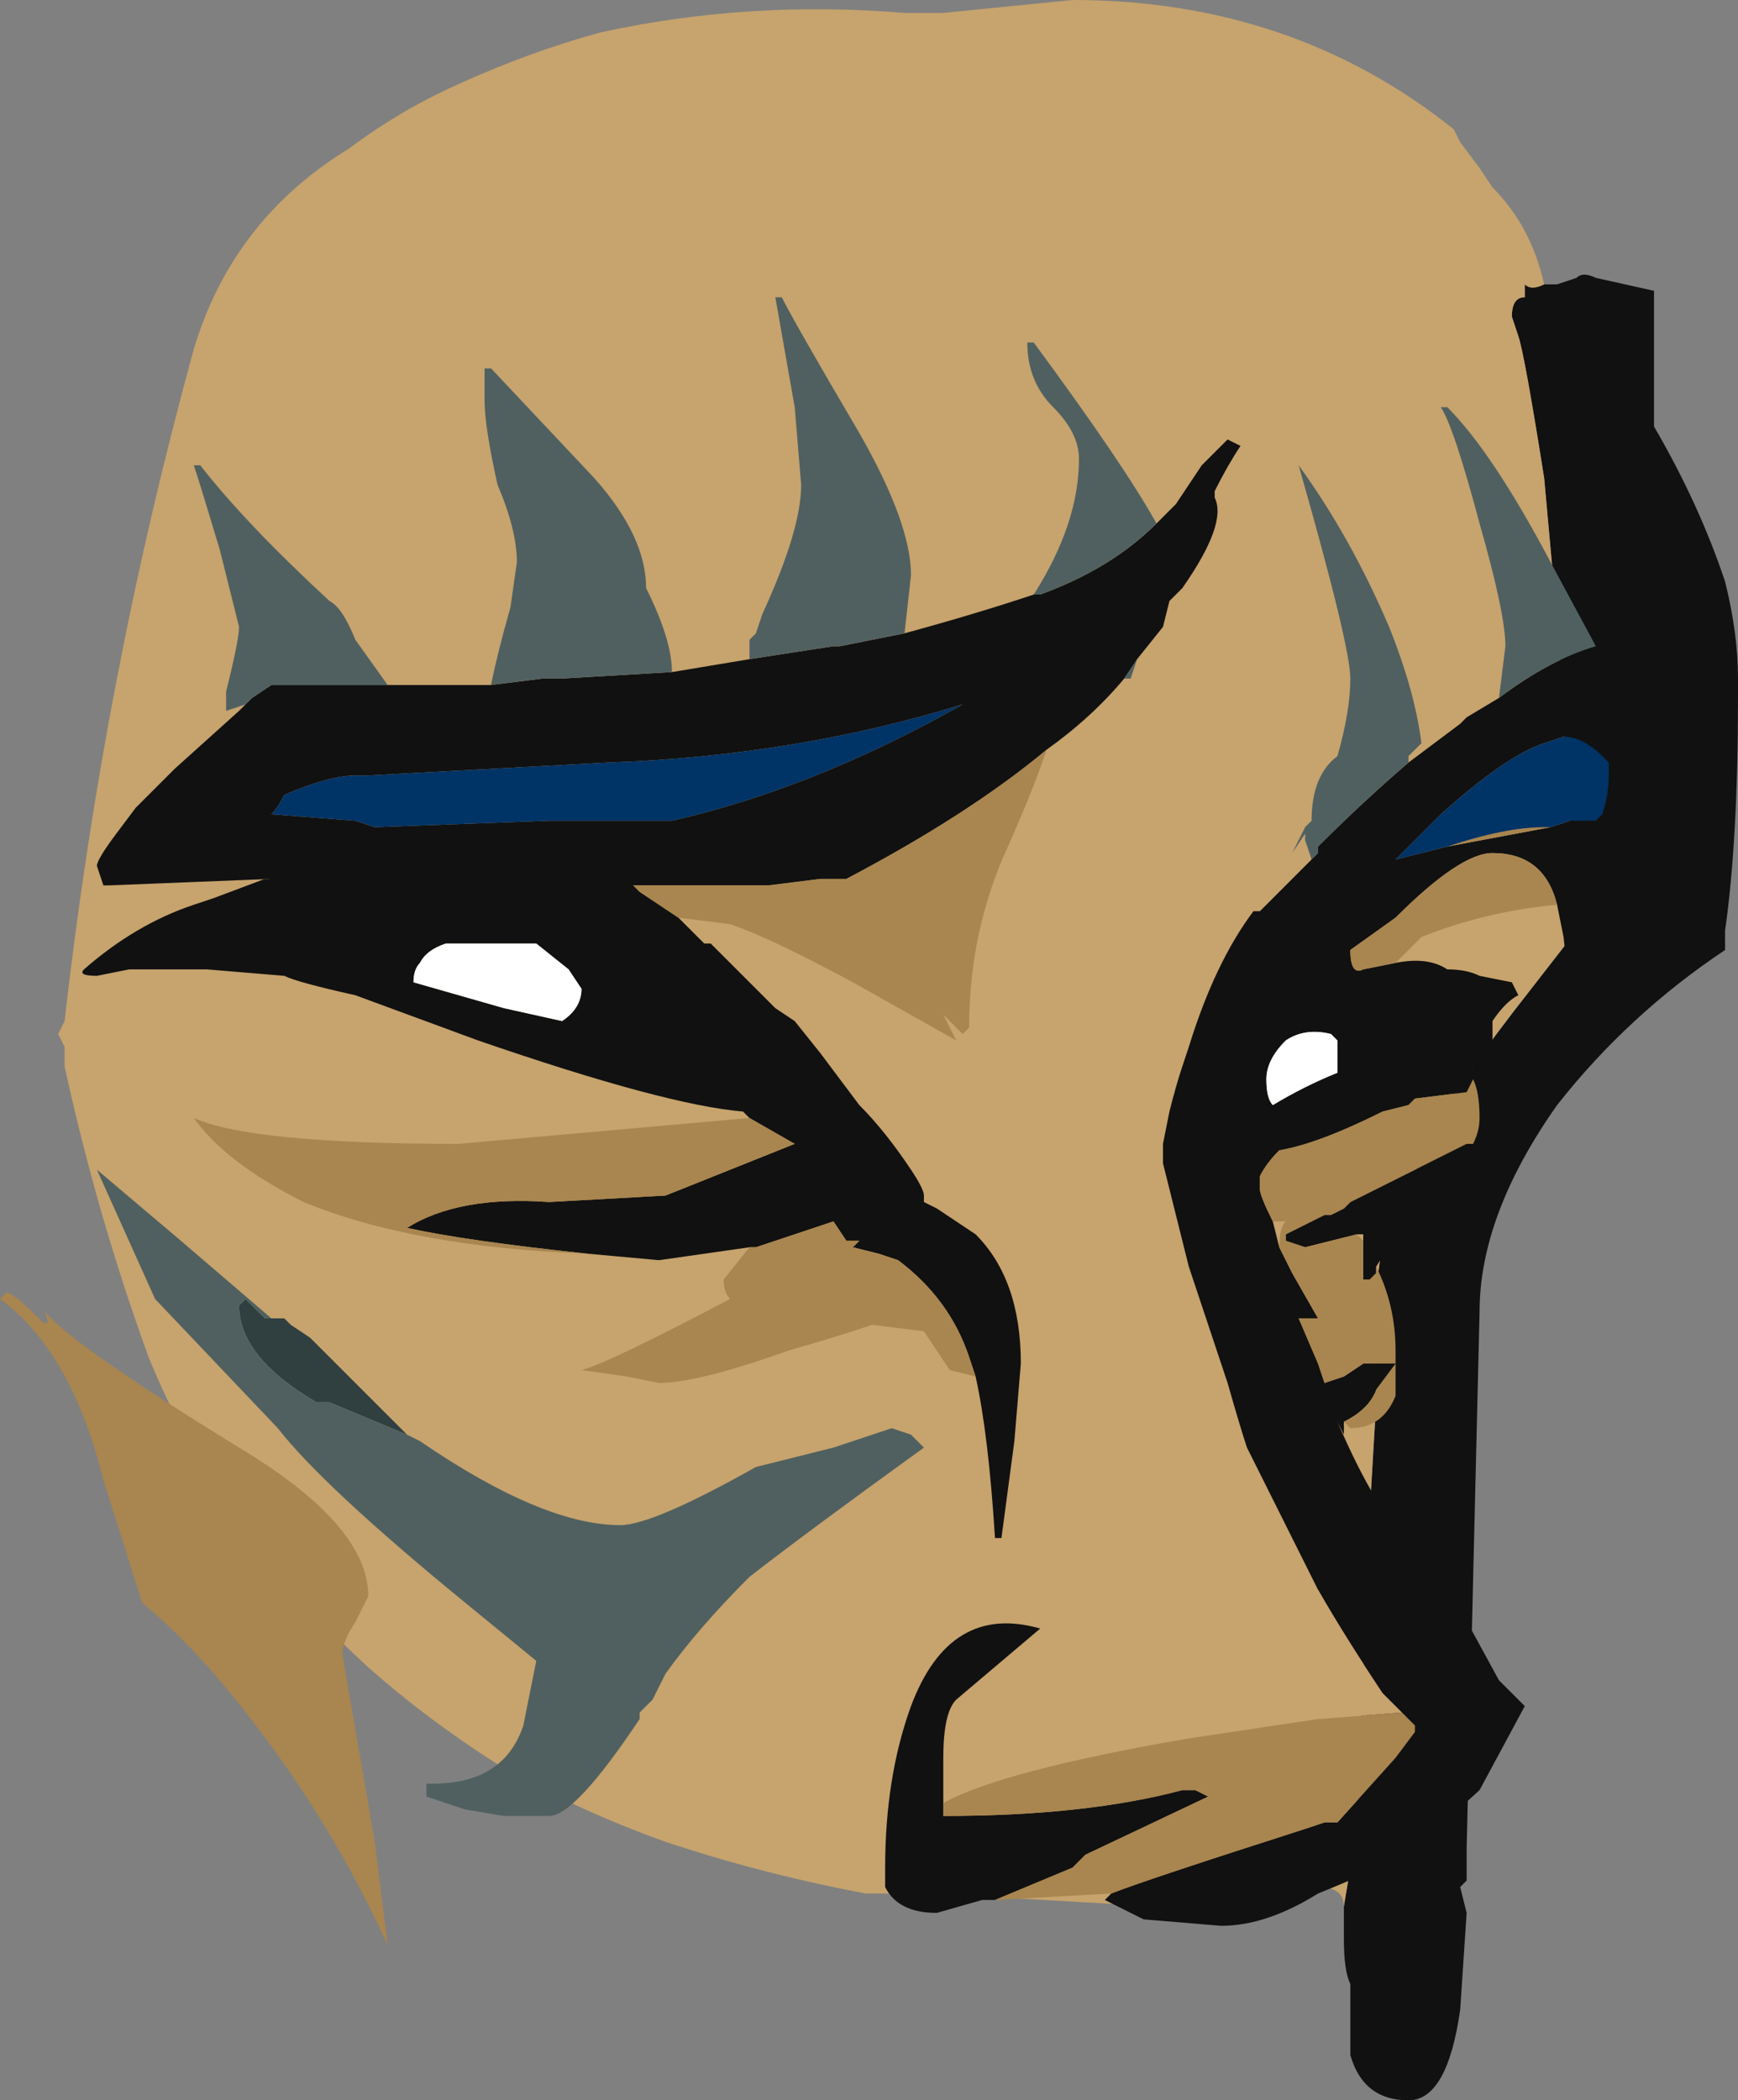<?xml version="1.0" encoding="UTF-8" standalone="no"?>
<svg xmlns:ffdec="https://www.free-decompiler.com/flash" xmlns:xlink="http://www.w3.org/1999/xlink" ffdec:objectType="frame" height="113.75px" width="94.15px" xmlns="http://www.w3.org/2000/svg">
  <rect width="100%" height="100%" fill="#808080" stroke="none"/>
  <g transform="matrix(1.0, 0.0, 0.0, 1.0, 18.2, 74.2)">
    <use ffdec:characterId="228" height="16.25" transform="matrix(7.0, 0.0, 0.0, 7.0, -18.2, -74.2)" width="13.45" xlink:href="#shape0"/>
  </g>
  <defs>
    <g id="shape0" transform="matrix(1.0, 0.0, 0.0, 1.0, 2.6, 10.6)">
      <path d="M9.35 -8.4 L9.45 -8.4 9.6 -8.45 Q9.65 -8.5 9.75 -8.45 L10.2 -8.35 10.2 -7.3 Q10.55 -6.7 10.75 -6.1 10.85 -5.7 10.85 -5.35 L10.85 -5.2 Q10.85 -4.1 10.75 -3.4 L10.75 -3.25 Q10.0 -2.75 9.45 -2.05 8.85 -1.2 8.85 -0.45 L8.75 3.7 8.75 3.95 8.7 4.0 8.75 4.2 8.7 4.95 Q8.6 5.65 8.3 5.65 7.95 5.65 7.85 5.3 L7.85 4.75 Q7.8 4.65 7.8 4.4 L7.8 4.15 7.9 3.55 8.0 1.1 8.05 0.25 8.0 0.0 Q8.0 -0.3 8.1 -1.0 L8.55 -1.95 Q8.7 -2.25 9.25 -2.95 L9.6 -3.4 9.45 -5.8 9.35 -6.9 Q9.2 -7.85 9.15 -8.0 L9.1 -8.15 Q9.1 -8.3 9.2 -8.3 L9.2 -8.4 Q9.25 -8.35 9.35 -8.4 M-1.5 -1.45 L-1.5 -1.45" fill="#111111" fill-rule="evenodd" stroke="none"/>
      <path d="M7.8 4.15 Q7.8 4.0 7.6 4.0 L6.35 4.15 4.6 4.05 4.1 4.05 Q3.3 3.9 2.55 3.65 1.85 3.4 1.25 3.05 0.7 2.7 0.25 2.3 -0.9 1.25 -1.45 -0.1 -1.85 -1.2 -2.1 -2.35 L-2.1 -2.5 -2.15 -2.6 -2.1 -2.7 Q-1.8 -5.35 -1.1 -7.9 -0.8 -8.9 0.1 -9.45 0.5 -9.75 0.95 -9.95 1.5 -10.2 2.05 -10.35 3.2 -10.6 4.4 -10.5 L4.7 -10.5 5.7 -10.6 Q7.4 -10.6 8.65 -9.6 L8.7 -9.5 8.85 -9.3 8.95 -9.15 Q9.25 -8.85 9.35 -8.4 9.25 -8.35 9.2 -8.4 L9.2 -8.3 Q9.1 -8.3 9.1 -8.15 L9.15 -8.0 Q9.2 -7.85 9.35 -6.9 L9.45 -5.8 9.6 -3.4 9.25 -2.95 Q8.7 -2.25 8.55 -1.95 L8.1 -1.0 Q8.0 -0.3 8.0 0.0 L8.05 0.25 8.0 1.1 7.9 3.55 7.8 4.15 M-1.5 -1.45 L-1.5 -1.45" fill="#c7a36d" fill-rule="evenodd" stroke="none"/>
      <path d="M9.75 -5.6 L10.1 -5.65 Q10.45 -5.55 10.45 -4.9 L10.4 -4.75 Q10.3 -4.6 10.15 -4.6 10.0 -4.6 9.85 -4.7 L9.8 -4.75 Q9.65 -4.9 9.5 -4.9 L9.35 -4.85 Q9.05 -4.75 8.55 -4.3 L8.2 -3.95 8.6 -4.05 9.4 -4.2 9.55 -4.25 9.75 -4.25 Q10.3 -4.15 10.3 -3.2 10.3 -3.0 10.2 -2.85 10.1 -2.7 9.85 -2.7 9.65 -2.7 9.55 -2.9 L9.5 -3.35 9.45 -3.6 Q9.35 -4.0 8.95 -4.0 8.7 -4.0 8.2 -3.5 L7.85 -3.25 Q7.85 -3.05 7.95 -3.1 L8.2 -3.15 Q8.45 -3.2 8.6 -3.1 8.75 -3.1 8.85 -3.05 L9.1 -3.0 9.15 -2.9 Q9.05 -2.85 8.95 -2.7 L8.95 -2.45 8.8 -2.35 8.75 -2.15 8.35 -2.1 8.3 -2.05 8.1 -2.0 Q7.6 -1.75 7.3 -1.7 7.2 -1.6 7.15 -1.5 7.15 -1.45 7.15 -1.4 7.15 -1.35 7.25 -1.15 L7.3 -0.95 7.4 -0.75 7.6 -0.4 7.45 -0.4 7.6 -0.05 7.65 0.1 7.8 0.05 7.95 -0.05 8.2 -0.05 8.05 0.15 Q8.0 0.3 7.8 0.4 L7.8 0.5 7.75 0.4 Q8.05 1.1 8.35 1.4 L8.7 1.85 9.0 2.4 9.2 2.6 8.85 3.25 8.3 3.75 Q7.85 3.95 7.6 4.05 7.2 4.3 6.85 4.3 L6.25 4.25 5.95 4.1 6.0 4.05 Q6.25 3.95 7.5 3.55 L7.65 3.5 7.75 3.5 8.2 3.0 8.35 2.8 8.35 2.75 8.25 2.65 8.1 2.5 Q7.8 2.05 7.6 1.7 L7.05 0.6 Q7.0 0.45 6.9 0.1 L6.6 -0.8 6.4 -1.6 6.4 -1.75 6.45 -2.0 Q6.5 -2.2 6.55 -2.35 L6.6 -2.5 Q6.8 -3.15 7.1 -3.55 L7.15 -3.55 7.6 -4.0 7.6 -4.05 Q7.95 -4.4 8.3 -4.7 L8.7 -5.0 8.75 -5.05 9.0 -5.2 Q9.4 -5.5 9.75 -5.6 M8.75 -1.75 L8.8 -1.75 Q8.85 -1.85 8.85 -1.65 8.85 -1.5 8.35 -1.25 L8.3 -1.2 8.05 -0.8 8.05 -0.75 8.0 -0.7 7.95 -0.7 7.95 -0.9 7.95 -1.05 7.9 -1.05 7.5 -0.95 7.35 -1.0 7.35 -1.05 7.65 -1.2 7.7 -1.2 7.8 -1.25 7.85 -1.3 8.75 -1.75 M5.0 4.1 L4.65 4.2 Q4.35 4.2 4.25 4.0 L4.25 3.85 Q4.25 3.15 4.45 2.6 4.75 1.8 5.45 2.0 L4.8 2.55 Q4.7 2.65 4.7 3.0 L4.7 3.35 4.7 3.45 Q5.8 3.45 6.55 3.25 L6.65 3.25 6.75 3.3 5.8 3.75 5.7 3.85 5.1 4.1 5.0 4.1 M6.35 -6.55 L6.5 -6.7 6.7 -7.0 6.9 -7.2 7.0 -7.15 Q6.9 -7.0 6.8 -6.8 L6.8 -6.75 Q6.9 -6.55 6.55 -6.05 L6.45 -5.95 6.4 -5.75 6.2 -5.5 6.1 -5.35 Q5.85 -5.05 5.5 -4.8 4.9 -4.3 3.95 -3.8 L3.75 -3.8 3.35 -3.75 2.3 -3.75 2.35 -3.7 2.65 -3.5 2.85 -3.3 2.9 -3.3 3.4 -2.8 3.55 -2.7 3.75 -2.45 4.05 -2.05 Q4.25 -1.85 4.45 -1.55 4.55 -1.4 4.55 -1.35 L4.55 -1.3 4.65 -1.25 4.95 -1.05 Q5.3 -0.7 5.3 -0.05 L5.25 0.55 5.15 1.3 5.1 1.3 Q5.05 0.5 4.95 0.05 L4.9 -0.1 Q4.75 -0.55 4.35 -0.85 L4.2 -0.9 4.0 -0.95 4.05 -1.0 3.95 -1.0 3.85 -1.15 3.25 -0.95 3.2 -0.95 2.5 -0.85 1.95 -0.9 Q1.0 -1.0 0.55 -1.1 0.95 -1.35 1.65 -1.3 L2.55 -1.35 Q2.8 -1.45 3.3 -1.65 L3.55 -1.75 3.2 -1.95 3.15 -2.0 Q2.55 -2.05 1.1 -2.55 L0.15 -2.9 Q-0.3 -3.0 -0.4 -3.05 L-1.0 -3.1 -1.6 -3.1 -1.85 -3.05 Q-2.0 -3.05 -1.95 -3.1 -1.55 -3.45 -1.1 -3.6 L-0.95 -3.65 -0.55 -3.8 -0.5 -3.8 -1.75 -3.75 -1.8 -3.75 -1.85 -3.9 Q-1.85 -3.95 -1.7 -4.15 L-1.55 -4.35 -1.25 -4.65 -0.75 -5.1 -0.65 -5.2 -0.5 -5.3 0.3 -5.3 1.2 -5.3 1.6 -5.35 1.75 -5.35 2.6 -5.4 3.2 -5.5 3.85 -5.6 3.9 -5.6 4.4 -5.7 Q4.95 -5.85 5.4 -6.0 L5.45 -6.0 Q6.0 -6.2 6.35 -6.55 M0.3 -4.2 L1.65 -4.25 2.6 -4.25 Q3.7 -4.5 4.85 -5.15 3.55 -4.75 2.1 -4.7 L0.25 -4.6 0.15 -4.6 Q-0.05 -4.6 -0.4 -4.45 -0.45 -4.35 -0.5 -4.3 L0.15 -4.25 0.3 -4.2 M1.75 -2.7 Q1.9 -2.8 1.9 -2.95 L1.8 -3.1 1.55 -3.3 0.85 -3.3 Q0.7 -3.25 0.65 -3.15 0.6 -3.1 0.6 -3.0 L1.3 -2.8 1.75 -2.7 M7.7 -2.6 Q7.5 -2.65 7.35 -2.55 7.2 -2.4 7.2 -2.25 7.2 -2.1 7.25 -2.05 7.5 -2.2 7.75 -2.3 L7.75 -2.55 7.7 -2.6" fill="#111111" fill-rule="evenodd" stroke="none"/>
      <path d="M1.75 -2.7 L1.3 -2.8 0.6 -3.0 Q0.6 -3.1 0.65 -3.15 0.7 -3.25 0.85 -3.3 L1.55 -3.3 1.8 -3.1 1.9 -2.95 Q1.9 -2.8 1.75 -2.7 M7.7 -2.6 L7.75 -2.55 7.75 -2.3 Q7.5 -2.2 7.25 -2.05 7.2 -2.1 7.2 -2.25 7.2 -2.4 7.35 -2.55 7.5 -2.65 7.7 -2.6" fill="#ffffff" fill-rule="evenodd" stroke="none"/>
      <path d="M9.45 -3.6 Q8.9 -3.55 8.4 -3.35 L8.2 -3.15 7.95 -3.1 Q7.85 -3.05 7.85 -3.25 L8.2 -3.5 Q8.7 -4.0 8.95 -4.0 9.35 -4.0 9.45 -3.6 M8.75 -2.15 L8.8 -2.25 Q8.85 -2.15 8.85 -1.95 8.85 -1.85 8.8 -1.75 L8.75 -1.75 7.85 -1.3 7.8 -1.25 7.7 -1.2 7.65 -1.2 7.35 -1.05 7.35 -1.0 7.5 -0.95 7.9 -1.05 7.95 -1.0 7.95 -0.9 7.95 -0.7 8.0 -0.7 8.05 -0.75 8.05 -0.8 Q8.2 -0.5 8.2 -0.15 L8.2 0.2 Q8.1 0.45 7.85 0.45 L7.8 0.4 Q8.0 0.3 8.05 0.15 L8.2 -0.05 7.95 -0.05 7.8 0.05 7.65 0.1 7.6 -0.05 7.45 -0.4 7.6 -0.4 7.4 -0.75 7.3 -0.95 Q7.3 -1.1 7.35 -1.15 L7.25 -1.15 Q7.15 -1.35 7.15 -1.4 7.15 -1.45 7.15 -1.5 7.2 -1.6 7.3 -1.7 7.6 -1.75 8.1 -2.0 L8.3 -2.05 8.35 -2.1 8.75 -2.15 M6.0 4.05 L5.1 4.1 5.0 4.1 5.1 4.1 5.7 3.85 5.8 3.75 6.75 3.3 6.65 3.25 6.55 3.25 Q5.8 3.45 4.7 3.45 L4.7 3.35 Q5.15 3.1 6.6 2.85 L7.6 2.7 8.25 2.65 8.35 2.75 8.35 2.8 8.2 3.0 7.75 3.5 7.65 3.5 7.5 3.55 Q6.25 3.95 6.0 4.05 M5.5 -4.8 Q5.4 -4.5 5.2 -4.05 4.9 -3.4 4.9 -2.65 L4.85 -2.6 4.7 -2.75 4.8 -2.55 4.0 -3.0 Q3.35 -3.35 3.05 -3.45 L2.65 -3.5 2.35 -3.7 2.3 -3.75 3.35 -3.75 3.75 -3.8 3.95 -3.8 Q4.9 -4.3 5.5 -4.8 M4.95 0.05 L4.75 0.0 4.55 -0.3 4.15 -0.35 Q3.85 -0.25 3.5 -0.15 2.8 0.1 2.5 0.1 L2.25 0.05 1.9 0.0 Q2.1 -0.05 3.05 -0.55 3.0 -0.6 3.0 -0.7 L3.2 -0.95 3.25 -0.95 3.85 -1.15 3.95 -1.0 4.05 -1.0 4.0 -0.95 4.2 -0.9 4.35 -0.85 Q4.75 -0.55 4.9 -0.1 L4.95 0.05 M1.95 -0.9 Q0.6 -0.95 -0.25 -1.3 -0.85 -1.6 -1.1 -1.95 -0.65 -1.75 0.95 -1.75 L3.2 -1.95 3.55 -1.75 3.3 -1.65 Q2.8 -1.45 2.55 -1.35 L1.65 -1.3 Q0.95 -1.35 0.55 -1.1 1.0 -1.0 1.95 -0.9 M8.6 -4.05 Q9.05 -4.2 9.35 -4.2 L9.4 -4.2 8.6 -4.05 M0.05 2.2 L0.3 3.65 0.4 4.45 Q-0.1 3.35 -0.9 2.4 -1.2 2.05 -1.5 1.8 L-1.8 0.85 Q-2.05 -0.15 -2.6 -0.55 L-2.55 -0.6 Q-2.5 -0.6 -2.3 -0.4 -2.2 -0.3 -2.25 -0.45 -2.05 -0.2 -0.75 0.6 0.25 1.2 0.25 1.75 L0.15 1.95 Q0.05 2.1 0.05 2.2" fill="#a9854f" fill-rule="evenodd" stroke="none"/>
      <path d="M9.85 -4.7 L9.85 -4.6 Q9.85 -4.45 9.8 -4.3 L9.75 -4.25 9.55 -4.25 9.4 -4.2 9.35 -4.2 Q9.05 -4.2 8.6 -4.05 L8.2 -3.95 8.55 -4.3 Q9.05 -4.75 9.35 -4.85 L9.5 -4.9 Q9.65 -4.9 9.8 -4.75 L9.85 -4.7 M0.3 -4.2 L0.15 -4.25 -0.5 -4.3 Q-0.45 -4.35 -0.4 -4.45 -0.05 -4.6 0.15 -4.6 L0.25 -4.6 2.1 -4.7 Q3.55 -4.75 4.85 -5.15 3.7 -4.5 2.6 -4.25 L1.65 -4.25 0.3 -4.2" fill="#003366" fill-rule="evenodd" stroke="none"/>
      <path d="M7.6 2.7 L7.85 2.55 Q7.7 2.3 7.5 2.15 7.35 2.05 7.35 2.0 7.35 1.65 7.6 1.7 7.8 2.05 8.1 2.5 L8.25 2.65 7.6 2.7" fill="#c7a36d" fill-rule="evenodd" stroke="none"/>
      <path d="M-0.5 -0.4 L-0.4 -0.4 -0.35 -0.35 -0.2 -0.25 0.55 0.5 -0.05 0.25 -0.15 0.25 Q-0.75 -0.1 -0.75 -0.5 L-0.7 -0.55 -0.55 -0.4 -0.5 -0.4" fill="#304040" fill-rule="evenodd" stroke="none"/>
      <path d="M9.0 -5.2 L9.05 -5.6 Q9.05 -5.85 8.85 -6.55 8.65 -7.3 8.55 -7.45 L8.6 -7.45 Q8.95 -7.1 9.4 -6.25 L9.75 -5.6 Q9.4 -5.5 9.0 -5.2 M7.6 -4.0 L7.55 -3.95 7.5 -4.1 7.5 -4.15 7.4 -4.0 7.5 -4.2 7.55 -4.25 Q7.55 -4.6 7.75 -4.75 7.85 -5.1 7.85 -5.35 7.85 -5.6 7.45 -7.0 7.85 -6.45 8.15 -5.75 8.35 -5.25 8.4 -4.85 L8.3 -4.75 8.3 -4.7 Q7.95 -4.4 7.6 -4.05 L7.6 -4.0 M6.2 -5.5 L6.15 -5.35 6.1 -5.35 6.2 -5.5 M-0.75 -5.1 L-0.7 -5.15 -0.85 -5.1 -0.85 -5.25 Q-0.75 -5.65 -0.75 -5.75 L-0.9 -6.35 Q-1.05 -6.85 -1.1 -7.0 L-1.05 -7.0 Q-0.7 -6.55 -0.05 -5.95 0.05 -5.9 0.15 -5.65 L0.4 -5.3 0.3 -5.3 -0.5 -5.3 -0.65 -5.2 -0.75 -5.1 M1.2 -5.3 Q1.25 -5.55 1.35 -5.9 L1.4 -6.25 Q1.4 -6.5 1.25 -6.85 1.15 -7.3 1.15 -7.5 1.15 -7.7 1.15 -7.75 L1.2 -7.75 2.0 -6.9 Q2.4 -6.45 2.4 -6.05 2.6 -5.65 2.6 -5.4 L1.75 -5.35 1.6 -5.35 1.2 -5.3 M3.2 -5.5 L3.2 -5.65 3.25 -5.7 3.3 -5.85 Q3.6 -6.5 3.6 -6.85 L3.55 -7.45 3.4 -8.3 3.45 -8.3 Q3.55 -8.1 4.05 -7.25 4.45 -6.55 4.45 -6.15 L4.4 -5.7 3.9 -5.6 3.85 -5.6 3.2 -5.5 M5.4 -6.0 Q5.75 -6.55 5.75 -7.05 5.75 -7.25 5.55 -7.45 5.35 -7.65 5.35 -7.95 L5.4 -7.95 Q6.1 -7.0 6.35 -6.55 6.0 -6.2 5.45 -6.0 L5.4 -6.0 M0.55 0.5 L0.65 0.55 Q1.6 1.2 2.2 1.2 2.45 1.2 3.25 0.75 L3.85 0.6 4.3 0.45 4.45 0.5 4.55 0.6 Q3.65 1.25 3.2 1.6 2.8 2.0 2.55 2.35 L2.45 2.55 2.35 2.65 2.35 2.7 Q1.85 3.45 1.65 3.45 L1.3 3.45 1.0 3.4 0.7 3.3 0.7 3.2 0.75 3.2 Q1.3 3.2 1.45 2.75 L1.55 2.25 1.0 1.8 Q-0.1 0.9 -0.45 0.45 L-1.4 -0.55 -1.85 -1.55 -1.2 -1.0 -0.5 -0.4 -0.55 -0.4 -0.7 -0.55 -0.75 -0.5 Q-0.75 -0.1 -0.15 0.25 L-0.05 0.25 0.55 0.5" fill="#506060" fill-rule="evenodd" stroke="none"/>
    </g>
  </defs>
</svg>

